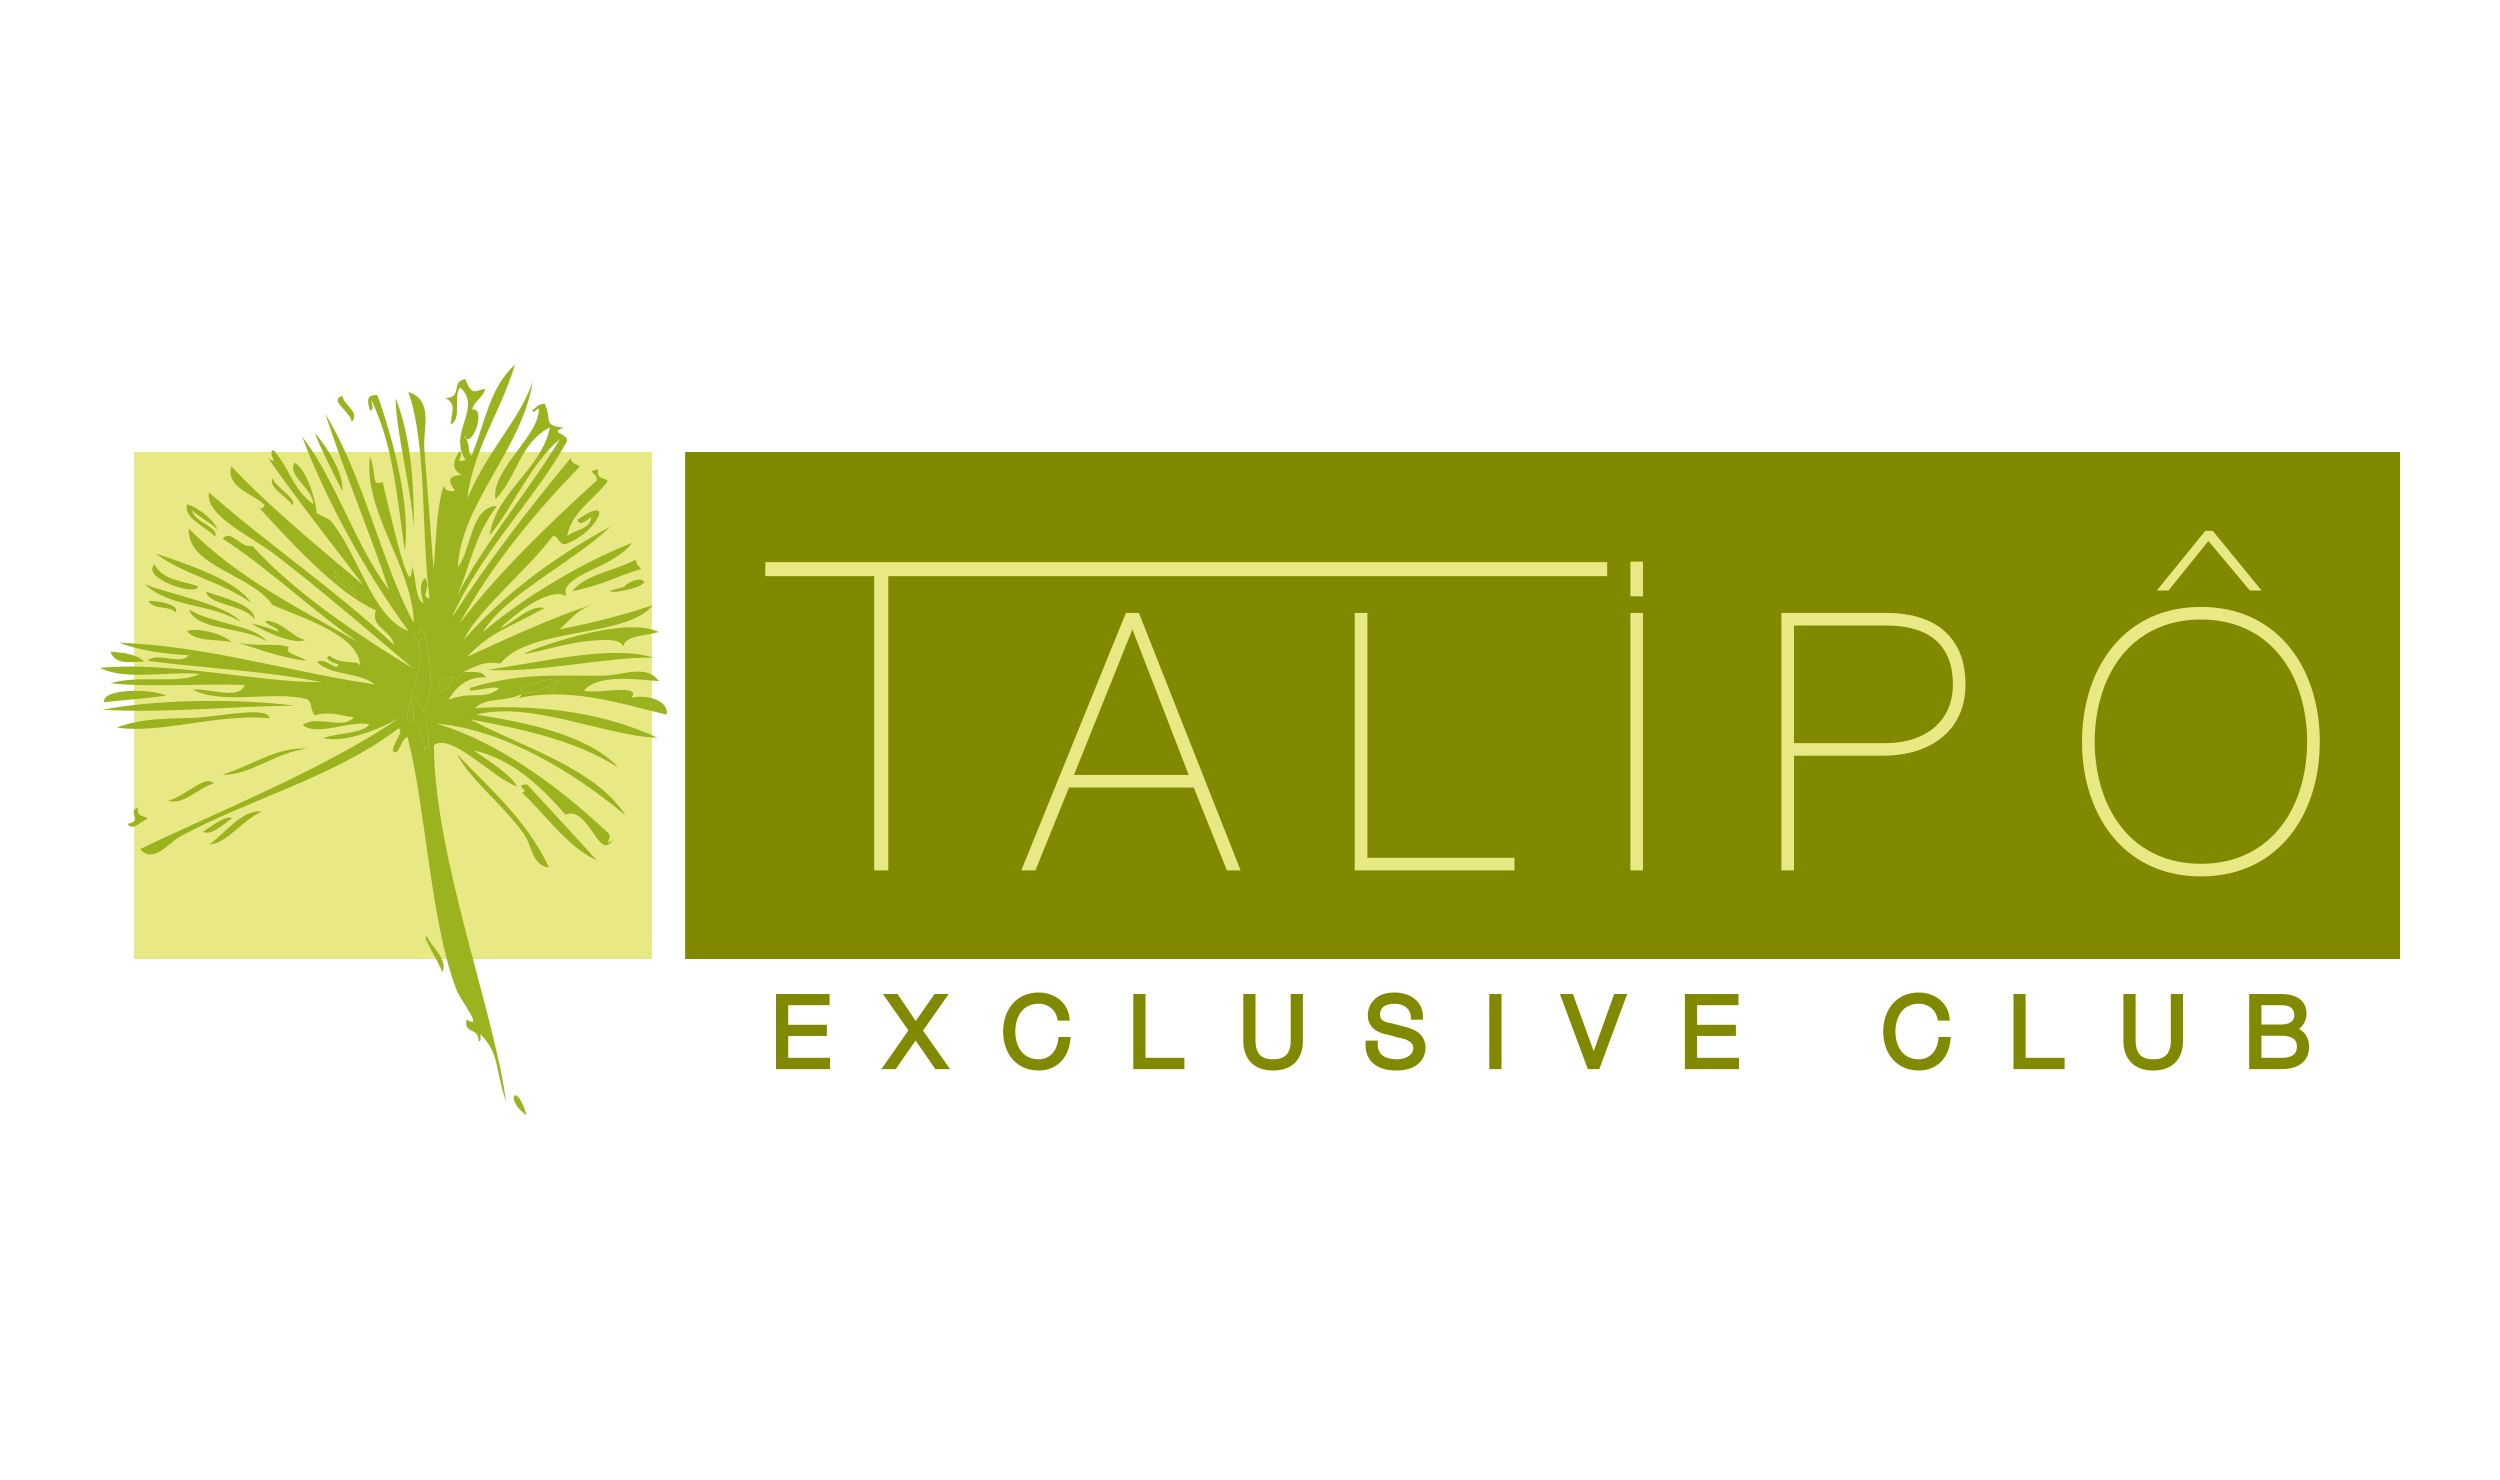 <?xml version="1.0" encoding="UTF-8"?>
<!DOCTYPE svg PUBLIC "-//W3C//DTD SVG 1.1//EN" "http://www.w3.org/Graphics/SVG/1.1/DTD/svg11.dtd">
<!-- Creator: CorelDRAW 2018 (64 Bit Versão de avaliação) -->
<svg xmlns="http://www.w3.org/2000/svg" xml:space="preserve" width="250px" height="148px" version="1.1" style="shape-rendering:geometricPrecision; text-rendering:geometricPrecision; image-rendering:optimizeQuality; fill-rule:evenodd; clip-rule:evenodd"
viewBox="0 0 250 148"
 xmlns:xlink="http://www.w3.org/1999/xlink">
 <defs>
  <style type="text/css">
   <![CDATA[
    .fil0 {fill:none}
    .fil2 {fill:#9CB320}
    .fil3 {fill:#818900;fill-rule:nonzero}
    .fil1 {fill:#E8E885;fill-rule:nonzero}
   ]]>
  </style>
 </defs>
 <g id="Camada_x0020_1">
  <rect class="fil0" width="250" height="148"/>
  <g id="_3096052290592">
   <polygon class="fil1" points="65.2,95.9 13.41,95.9 13.41,45.2 65.2,45.2 "/>
   <path class="fil2" d="M34.24 39.59c-1.44,0.41 0.88,1.64 0.93,2.61 0.89,-1 -0.83,-1.68 -0.93,-2.61z"/>
   <path class="fil2" d="M37.74 39.52c-1.2,-0.09 -1,0.71 -0.71,1.57 0.38,-0.15 0.15,-0.68 0.11,-1.08 2.22,4.66 2.53,9.61 3.35,15.09 0.57,-4.57 -1.16,-11.17 -2.75,-15.58z"/>
   <path class="fil2" d="M39.57 39.82c-0.04,2.96 1.52,8.89 1.82,12.97 0.01,-4.36 -0.26,-8.94 -1.82,-12.97z"/>
   <path class="fil2" d="M18.69 63.11c0.99,1.15 2.98,0.75 4.47,1.12 -0.93,-0.96 -3.65,-1.5 -4.47,-1.12z"/>
   <path class="fil2" d="M14.44 66.16c-0.84,-0.8 -2.13,-0.88 -3.39,-1 0.46,1.38 2.03,1.02 3.39,1z"/>
   <path class="fil2" d="M63.56 55.97c-2.03,1.1 -5.16,1.51 -6.33,3.16 3.47,-0.76 4.2,-1.44 6.89,-2.23 -0.24,-0.23 -0.47,-0.47 -0.56,-0.93z"/>
   <path class="fil2" d="M10.41 70.22c2.07,-0.23 4.07,-0.35 6.19,-0.66 -1.21,-0.66 -6.4,-0.8 -6.19,0.66z"/>
   <path class="fil2" d="M64.42 58.24c-0.31,-0.72 -1.84,0.13 -2.01,0.45 -3.77,0.88 1.29,0.52 2.01,-0.45z"/>
   <path class="fil2" d="M10.22 70.97c6.09,0.39 12.92,-0.37 19.27,-0.4 -5.98,-0.75 -13.84,-0.62 -19.27,0.4z"/>
   <path class="fil2" d="M11.68 72.76c4.47,0.65 10.2,-1.45 15.28,-0.93 -0.17,-1.28 -4.88,-0.15 -7.76,-0.04 -2.52,0.1 -5.06,0.01 -7.52,0.97z"/>
   <path class="fil2" d="M65.87 63.2c-2.77,-1.32 -8.84,0.43 -12.3,1.67 -3.49,1.38 2.33,-0.43 4.77,-0.71 1.85,-0.2 3.78,-0.38 3.99,0.53 0.12,-1.17 2.23,-1.08 3.54,-1.49z"/>
   <path class="fil2" d="M48.76 66.99c5.37,0.31 11.86,-1.33 16.63,-1.22 -4.11,-1.28 -10.42,0.29 -16.63,1.22z"/>
   <path class="fil2" d="M45.82 68c-0.47,-0.65 -2.54,0.08 -1.87,1.12 1.43,0.14 0.44,-1.26 1.87,-1.12z"/>
   <path class="fil2" d="M54.8 68.82c0.8,1.11 0.33,-0.89 1.27,-0.63 -1.49,-0.58 -2.36,0.15 -4.1,0.56 0.17,1.53 3.85,-0.8 2.83,0.07z"/>
   <path class="fil2" d="M42.61 72.58c-1.34,0.02 -0.07,1.68 -0.15,2.5 0.61,-0.48 0.44,-1.45 0.15,-2.5z"/>
   <path class="fil2" d="M16.82 80.06c1.46,0.54 3.05,-1.31 4.55,-1.71 -0.8,-0.98 -2.96,1.38 -4.55,1.71z"/>
   <path class="fil2" d="M13.8 80.74c-1.22,0.48 0.67,1.32 -1.05,1.64 0.55,0.86 1.41,-0.41 2.02,-0.45 -0.26,-0.5 -1.12,-0.05 -0.97,-1.19z"/>
   <path class="fil2" d="M52.71 78.44c-1.52,0.08 0.42,0.6 -0.52,0.82 2.47,2.29 4.45,5.36 7.49,6.78 -2.3,-2.57 -4.65,-5.07 -6.97,-7.6z"/>
   <path class="fil2" d="M42.61 72.58c-1.34,0.02 -0.07,1.68 -0.15,2.5 0.61,-0.48 0.44,-1.45 0.15,-2.5zm8.88 -36.11l0 0c-2.57,2.3 -3.01,5.96 -4.32,9.06 -0.45,-0.11 -0.06,-1.32 -0.79,-1.94 0.76,1.58 2.35,-2.87 0.83,-2.65 0.2,-0.83 1.12,-1.2 1.3,-2.05 -0.87,0.08 -1.29,0.88 -1.97,-0.97 -1.47,0.12 -0.25,1.96 -2.05,1.87 1.26,0.6 0.6,1.43 0.59,2.68 1.18,-0.7 0.18,-2.77 0.93,-3.73 2.28,2.06 -1.3,4.56 0.56,7.27 -1.27,0.35 -0.18,-0.25 -0.56,-0.93 -0.65,0.83 -0.98,1.87 0.19,2.42 -1.61,0.09 -1.29,0.68 -0.71,1.57 -0.57,0.14 -0.93,-0.06 -1.16,-0.45 -0.72,2.51 -0.72,5.49 -0.97,8.31 -0.33,-4.07 -0.65,-8.69 -0.93,-12.11 -0.15,-1.87 0.99,-4.79 -1.6,-5.63 1.89,5.4 1.26,13.99 2.12,20.64 -0.98,-0.1 0.24,-1.15 -0.45,-2.01 -0.61,0.48 -0.43,1.45 -0.15,2.5 -0.89,-0.4 -0.69,-2.53 -1.15,-3.62 -0.1,4.21 -2.38,-6.32 -2.94,-8.5 -1.21,0.51 -0.53,-0.79 -1.27,-2.53 -0.65,5.56 4.21,10.86 4.4,16.62 -2.97,-5.22 -5.03,-14.71 -8.87,-20.91 2.11,6.36 4.5,11.96 6.37,17.6 -3.34,-4.41 -5.31,-10.96 -8.68,-15.33 2.41,6.47 6.63,14.02 10.65,19.46 -3.55,-1.28 -4.9,-7.38 -7.71,-10.96 -0.28,-0.35 -1.4,-0.63 -1.64,-1.04 0.52,0.91 -0.62,-4.41 -2.12,-4.81 -0.53,1.45 1.75,2.37 1.97,4.14 -2.1,-1.5 -2.23,-3.37 -4.02,-5.44 -0.7,0.26 0.76,1.69 -0.52,0.82 2.45,3.54 6.4,8.64 9.5,12.67 -3.74,-3.18 -9.19,-7.59 -13.19,-11.86 -0.59,2.14 2.26,2.77 3.31,3.85 0.01,0.44 -0.59,0.48 -0.67,0.14 2.89,3.15 7.94,8.75 11.81,10.41 -0.53,1.77 1.42,1.84 1.83,3.46 -5.89,-5.53 -12.48,-9.95 -18.52,-15.25 -0.39,2.36 4.13,4.31 6.67,6.27 4.61,3.54 9.32,7.6 13.78,11.37 -4.89,-3.02 -11.52,-7.23 -16.09,-12.27 -1.25,0.22 -2.13,-1.75 -2.98,-0.74 4.75,3.09 8.89,7.14 13.56,10.36 -5.9,-3.4 -12.05,-6.4 -16.95,-11.37 -0.21,3.8 6.24,4.55 8.38,7.64 3.07,1.34 8.72,3.03 8.76,6.15 -0.04,-0.75 -1.86,-0.06 -3.06,-1.08 -0.77,0.28 0.58,0.83 0.89,0.86 -0.18,0.84 -1.23,-0.74 -2.16,-0.23 1.5,1.43 4.19,0.97 5.78,2.24 -8.61,-1.26 -16.41,-3.79 -25.57,-4.18 2.08,0.81 4.48,1.11 6.97,1.27 -0.85,1.06 -3.19,-0.42 -4.1,0.56 5.77,0.75 11.85,0.99 17.37,2.13 -6.36,0.01 -15.34,-2.12 -22.14,-1.43 2.62,1.32 6.73,0.29 9.99,0.61 -2.33,1.08 -5.79,0.04 -8.95,0.92 4.23,0.46 9.04,-0.01 13.42,0.19 -0.57,1.54 -3.63,0.28 -5.18,0.45 3.01,1.6 8.03,0.05 11.48,0.97 0.61,0.7 0.09,0.64 0.71,1.6 1.64,-0.46 2.63,0.09 3.91,0.19 -1.04,1.33 -3.65,-0.28 -5.11,0.78 1.46,1.19 4.75,-0.51 6.68,-0.07 -0.74,0.97 -3.21,0.84 -4.63,1.38 2.06,0.53 5.69,-0.86 7.64,-2.05 -7.13,5.02 -19.14,9.82 -25.94,13.15 1.25,1.54 2.88,-0.64 3.95,-1.23 6.84,-3.74 15.43,-5.93 21.88,-10.84 0.65,0.15 -0.6,1.52 -0.56,2.24 0.6,0.73 0.76,-1.22 1.46,-1.38 1.85,7.13 2.3,18.56 4.91,25.31 0.41,1.06 2.81,4.05 1,2.94 -0.32,1.53 1.24,0.71 1.2,2.2 0.32,-0.08 0.16,-0.47 0.18,-0.74 1.93,2 1.42,3.29 2.57,6.82 -1.14,-8.92 -7.18,-24.54 -7.22,-35.71 1.75,-1.3 5.75,3.2 8.31,4.14 -0.48,-0.94 -1.59,-1.75 -4.32,-3.62 3.86,0.89 6.6,3.52 9.17,6.42 2.38,-0.95 3.33,4.91 4.77,2.46 -1.14,0.92 0,-0.13 -0.49,-0.6 -4.38,-4.15 -10.76,-9.1 -17.21,-10.96 6.73,0.58 13.65,4.79 18.93,9.17 -3.04,-4.72 -10.27,-6.79 -15.5,-9.58 5.33,0.97 10.55,2.13 14.79,4.81 -3.05,-3.38 -9.93,-4.63 -14.2,-5.29 5.3,-1.43 12.97,2.14 18.12,2.31 -5.18,-2.42 -11.31,-3.35 -18.27,-2.98 1.41,-1.19 2.96,-0.53 4.63,-1.38 0.03,0.4 -0.55,0.42 -0.94,0.56 5.37,-1.46 10.82,0.37 15.47,1.49 0.31,-1.3 -1.82,-2.11 -3.54,-1.67 1.21,-1.52 -3.38,-0.36 -4.73,-0.72 1.39,-1.74 5.5,-1.12 7.53,-0.96 -1.27,-1.71 -3.53,-0.62 -5.41,-0.56 -4.04,0.11 -8.04,-0.43 -13.45,1.22 -0.65,0.76 2.31,-0.34 2.83,0.08 -1.56,1.21 -2.55,0.19 -5.03,1.11 0.58,-1 1.76,-2.38 3.73,-2.23 -0.38,-0.77 -1.44,-0.47 -2.24,-0.56 1.39,-0.6 2.07,-1.11 3.69,-0.82 2.98,-3.72 12.6,-2.51 15.25,-5.85 -1.59,0.56 -5.55,1.74 -9.32,2.42 1.01,-0.89 1.75,-1.96 3.32,-2.49 -3.82,1.21 -8.82,3.51 -12.57,5.25 2.49,-2.63 3.97,-2.76 7.72,-4.88 -1.42,-0.41 -3.05,1.51 -4.47,2.05 1.69,-1.59 5.01,-4.21 6.67,-3.24 -0.84,-2.14 4.78,-2.76 6.56,-5.33 -5.23,2.06 -11.11,5.66 -14.91,8.94 2.15,-3.72 8.98,-6.96 12.79,-10.58 -5.9,3.16 -10.81,6.95 -14.73,11.36 1.61,-3.2 6.34,-6.91 8.95,-10.43 0.68,-0.01 0.55,1.24 1.56,0.71 2.88,-1.14 4.74,-5.02 0.9,-2.31 0.23,0.82 1.16,-0.16 1.34,-0.3 0.09,1.2 -1.61,1.28 -2.38,1.94 0.42,-2.42 2.69,-3.66 4.06,-5.48 -0.26,-0.5 -1.12,-0.05 -0.97,-1.2 -1.3,0.23 -0.06,0.31 -0.11,1.09 -4.96,4.52 -9.77,9.14 -13.72,14.3 3.17,-5.76 7.35,-10.88 12.01,-15.68 -0.3,-0.3 -0.85,-0.18 -0.9,-0.86 -4.26,5.16 -8.33,10.44 -11.93,16.02 2.92,-6.61 8.47,-12.02 11.56,-17.7 0.09,-0.8 -1.94,-0.82 -0.3,-1.34 -2.21,-0.22 -1.16,-0.73 -1.94,-2.39 -0.73,0.02 -0.83,0.43 -1.27,0.64 0.26,0.45 0.29,-0.1 0.68,-0.15 0.11,2.68 -4.82,6.13 -4.33,9.05 2.16,-2.17 2.37,-5.6 5.44,-7.19 -0.88,4.33 -5.37,6.38 -6.04,10.84 2.52,-3.1 3.91,-6.91 7.01,-9.64 -2.64,4.56 -7.46,10.22 -10.25,15.65 1.36,-3.12 1.71,-6.02 3.99,-8.98 -2.63,0.05 -2.53,4.34 -3.92,6.14 0.33,-6.42 6.36,-11.7 7.5,-18.56 -1.59,4.25 -4.15,6.24 -6.56,11.67 0.64,-5.07 3.42,-8.77 4.77,-13.38zm3.31 32.35c0.8,1.11 0.33,-0.89 1.27,-0.63 -1.49,-0.58 -2.36,0.15 -4.1,0.56 0.17,1.52 3.85,-0.8 2.83,0.07zm-8.98 -0.82c-0.47,-0.65 -2.54,0.08 -1.87,1.12 1.43,0.14 0.44,-1.26 1.87,-1.12zm-4.55 1.71c0.33,0.15 1.4,1.34 0.71,1.61 1.61,-0.55 1.14,-6.34 0.23,-8.5 -0.3,0 -0.29,0.2 -0.27,0.41 -0.22,0.05 -0.44,0.1 -0.67,0.14 2.24,2.72 -0.72,5.24 -0.49,8.91 1.25,-0.17 0.06,-1.89 0.49,-2.57zm-5.74 -9.99c0.4,-0.79 -1.6,-1.68 -2.01,-2.72 -0.48,0.94 1.49,1.87 2.01,2.72z"/>
   <path class="fil2" d="M35.53 59.72c0.4,-0.79 -1.6,-1.68 -2.01,-2.72 -0.48,0.94 1.49,1.87 2.01,2.72z"/>
   <path class="fil2" d="M31.55 43.36c-0.16,0.07 1.88,4.2 2.68,5.74 0.19,-1.81 -1.59,-4.43 -2.68,-5.74z"/>
   <path class="fil2" d="M27.26 47.83c-0.48,0.94 1.49,1.87 2.02,2.72 0.39,-0.79 -1.61,-1.68 -2.02,-2.72z"/>
   <path class="fil2" d="M19.18 51.03c0.78,0.73 1.77,1.13 2.53,1.9 -0.01,-0.6 -1.83,-2.24 -3.02,-2.49 -0.32,1.45 1.95,2.23 2.83,3.24 0.41,-0.96 -1.99,-1.38 -2.34,-2.65z"/>
   <path class="fil2" d="M15.56 55.35c2.85,2.15 6.65,2.83 9.54,4.93 -1.42,-2.33 -7.15,-4.12 -9.54,-4.93z"/>
   <path class="fil2" d="M15.45 56.43c-1.43,1.36 4.26,3.29 4.36,2.2 -1.56,-0.57 -3.49,-0.55 -4.36,-2.2z"/>
   <path class="fil2" d="M14.48 58.41c2.49,2.41 6.83,1.93 9.65,3.84 -1.5,-1.87 -7.56,-2.89 -9.65,-3.84z"/>
   <path class="fil2" d="M14.85 60.09c0.54,0.96 2.04,0.41 2.72,1.16 0.46,-0.77 -1.73,-1.19 -2.72,-1.16z"/>
   <path class="fil2" d="M20.62 59.16c0.18,1.39 3.81,1.25 4.85,2.79 -0.07,-1.55 -3.22,-2.17 -4.85,-2.79z"/>
   <path class="fil2" d="M18.91 60.95c0.72,2.19 5.65,1.69 7.75,3.2 -1.07,-1.63 -5.58,-1.79 -7.75,-3.2z"/>
   <path class="fil2" d="M25.21 62.36c-0.08,0.09 3.86,2.23 5.29,1.65 -1.45,-0.43 -2.27,-1.87 -3.95,-1.94 0.25,0.66 1.05,0.45 1.31,1.12 -0.83,-0.36 -1.72,-0.64 -2.65,-0.83z"/>
   <path class="fil2" d="M23.49 64.15c2.3,0.77 4.56,1.59 7.12,1.94 -0.4,-0.45 -2.37,-0.74 -1.71,-1.38 -1.32,-0.48 -3.51,0.06 -5.41,-0.56z"/>
   <path class="fil2" d="M41.27 69.71c0.33,0.15 1.4,1.34 0.71,1.61 1.61,-0.55 1.14,-6.34 0.23,-8.5 -0.3,0 -0.29,0.2 -0.27,0.41 -0.22,0.05 -0.44,0.1 -0.67,0.14 2.24,2.72 -0.72,5.24 -0.49,8.91 1.25,-0.16 0.06,-1.89 0.49,-2.57z"/>
   <path class="fil2" d="M30.79 74.85c-3.27,-0.13 -5.25,1.58 -8.57,2.61 2.69,0.17 5.25,-2.23 8.57,-2.61z"/>
   <path class="fil2" d="M45.7 75.41c1.27,2.53 4.56,4.99 6.71,8.02 0.82,1.16 0.78,3.14 2.5,3.32 -2.35,-4.9 -5.94,-7.86 -9.21,-11.34z"/>
   <path class="fil2" d="M26.21 81.15c-2.03,-0.23 -3.73,2.23 -5.26,3.28 1.67,0 3.33,-2.49 5.26,-3.28z"/>
   <path class="fil2" d="M23.19 81.82c-0.48,-0.38 -2.2,0.89 -2.87,1.34 0.7,0.52 2.24,-0.86 2.87,-1.34z"/>
   <path class="fil2" d="M44.21 97.22c0.66,-1.22 -1.07,-2.53 -1.49,-3.54 -0.72,-0.29 1.2,2.45 1.49,3.54z"/>
   <path class="fil2" d="M52.66 111.53c-1.02,-3.59 -2.3,-1.57 0,0z"/>
   <polygon class="fil3" points="240,95.9 68.51,95.9 68.51,45.2 240,45.2 "/>
   <path class="fil1" d="M76.53 57.33l0 -1.12 84.19 0 0 1.4 -71.89 0 0 29.43 -1.41 0 0 -29.43 -10.89 0 0 -0.28zm42.34 20.16l-5.63 -14.55 -5.84 14.55 11.47 0zm-11.97 1.26l-3.36 8.29 -1.41 0c3.49,-8.58 6.97,-17.17 10.46,-25.75l1.3 0c3.38,8.58 6.78,17.17 10.17,25.75l-1.37 0 -3.32 -8.29 -12.47 0zm44.55 8.29l-15.98 0 0 -25.75 1.27 0 0 24.49 14.71 0 0 1.26zm11.86 -25.75l0.99 0 0 25.75 -1.26 0 0 -25.75 0.27 0zm0 -5.13l0.99 0 0 3.47 -1.26 0 0 -3.47 0.27 0zm16.09 18.15l9.22 0c1.96,0 3.68,-0.56 4.88,-1.62 1.12,-0.99 1.79,-2.42 1.79,-4.24 0,-1.91 -0.56,-3.4 -1.68,-4.39 -1.11,-0.99 -2.78,-1.51 -4.99,-1.51l-9.22 0 0 11.76zm-0.28 12.73l-0.98 0 0 -25.75 10.48 0c2.5,0 4.5,0.62 5.86,1.85 1.35,1.21 2.07,2.98 2.07,5.31 0,2.25 -0.83,4 -2.24,5.2 -1.48,1.27 -3.59,1.92 -6.05,1.92l-8.86 0 0 11.47 -0.28 0zm40.97 -0.66c3.24,0 5.84,-1.22 7.65,-3.3 1.9,-2.17 2.95,-5.28 2.98,-8.91 -0.03,-3.64 -1.08,-6.75 -2.98,-8.92 -1.81,-2.08 -4.41,-3.3 -7.65,-3.3 -3.23,0 -5.83,1.22 -7.65,3.3 -1.89,2.17 -2.94,5.28 -2.98,8.92 0.04,3.63 1.09,6.74 2.98,8.91 1.82,2.08 4.42,3.3 7.65,3.3zm0 -25.69c3.7,0 6.58,1.41 8.58,3.69 2.18,2.48 3.31,5.98 3.31,9.79 0,3.81 -1.13,7.31 -3.31,9.78 -2,2.28 -4.88,3.69 -8.58,3.69 -3.69,0 -6.57,-1.41 -8.57,-3.69 -2.18,-2.47 -3.32,-5.97 -3.32,-9.78 0,-3.81 1.14,-7.31 3.32,-9.79 2,-2.28 4.88,-3.69 8.57,-3.69zm0.75 -6.59l-3.99 4.95 -1.17 0c1.61,-1.99 3.23,-3.98 4.85,-5.97l0.74 0 4.89 5.97 -1.17 0 -4.15 -4.95z"/>
   <path class="fil3" d="M77.88 99.4l5.08 0 0 1.12 -4.14 0 0 1.96 3.87 0 0 1.11 -3.87 0 0 2.19 4.18 0 0 1.13 -5.4 0 0 -7.51 0.28 0zm148.26 6.38l2 0 0 0.01 0.04 0 0 -0.01c0.43,0 0.82,-0.07 1.1,-0.25 0.25,-0.17 0.41,-0.45 0.41,-0.88l0 -0.02 0 0c0,-0.34 -0.12,-0.6 -0.36,-0.77 -0.26,-0.2 -0.67,-0.29 -1.19,-0.29l-2 0 0 2.21zm0 -3.33l2 0c0.44,0 0.76,-0.1 0.97,-0.26 0.21,-0.16 0.32,-0.39 0.32,-0.64 0,-0.35 -0.1,-0.61 -0.3,-0.77 -0.21,-0.17 -0.54,-0.26 -0.99,-0.26l-2 0 0 1.93zm-0.94 -3.05l2.94 0c0.69,0 1.35,0.14 1.83,0.5 0.41,0.32 0.68,0.79 0.68,1.48 0,0.43 -0.15,0.85 -0.41,1.18 -0.1,0.12 -0.21,0.24 -0.34,0.34 0.21,0.11 0.39,0.25 0.54,0.42 0.3,0.35 0.47,0.81 0.47,1.33 0,0.38 -0.07,0.94 -0.46,1.41 -0.39,0.47 -1.08,0.85 -2.31,0.85l-3.22 0 0 -7.51 0.28 0zm-12.58 0l0.94 0 0 4.58 0 0c0,0.73 0.16,1.22 0.46,1.53 0.29,0.29 0.74,0.42 1.3,0.42 0.57,0 1.02,-0.13 1.31,-0.43 0.3,-0.3 0.46,-0.79 0.46,-1.52l-0.01 0 0 -4.58 1.22 0 0 4.73c0,0.83 -0.24,1.6 -0.8,2.15 -0.49,0.48 -1.2,0.77 -2.18,0.77 -0.98,0 -1.69,-0.29 -2.17,-0.77 -0.56,-0.55 -0.81,-1.32 -0.81,-2.15l0 -4.73 0.28 0zm-11 0l0.94 0 0 6.38 3.9 0 0 1.13 -5.11 0 0 -7.51 0.27 0zm-7.88 2.44c-0.1,-0.46 -0.33,-0.82 -0.64,-1.06 -0.34,-0.27 -0.76,-0.41 -1.22,-0.41 -0.75,0 -1.3,0.29 -1.68,0.72 -0.45,0.54 -0.66,1.3 -0.66,2.06 0,0.76 0.21,1.53 0.66,2.06 0.38,0.44 0.93,0.72 1.68,0.72 0.54,0 0.98,-0.2 1.31,-0.53l0 0c0.36,-0.35 0.58,-0.87 0.64,-1.45l0.03 -0.25 1.22 0 -0.03 0.31c-0.1,0.92 -0.45,1.68 -1,2.22 -0.55,0.52 -1.29,0.82 -2.17,0.82 -1.11,0 -1.97,-0.42 -2.57,-1.07 -0.66,-0.73 -0.99,-1.76 -0.99,-2.83 0,-1.07 0.33,-2.09 0.99,-2.82 0.6,-0.66 1.46,-1.08 2.57,-1.08 0.75,0 1.51,0.24 2.08,0.7 0.52,0.43 0.9,1.03 0.99,1.8l0.04 0.31 -1.2 0 -0.05 -0.22zm-24.97 -2.44l5.08 0 0 1.12 -4.14 0 0 1.96 3.88 0 0 1.11 -3.88 0 0 2.19 4.19 0 0 1.13 -5.41 0 0 -7.51 0.28 0zm-12.38 0l0.9 0 2.08 5.71 2.05 -5.71 1.3 0 -2.79 7.51 -1.15 0 -2.79 -7.51 0.4 0zm-7.18 0l0.94 0 0 7.51 -1.22 0 0 -7.51 0.28 0zm-11.44 4.94l0 0.06 0 0c0,0.57 0.2,0.94 0.52,1.17 0.34,0.25 0.83,0.35 1.37,0.36l0.11 0c0.36,0 0.83,-0.11 1.17,-0.37 0.23,-0.17 0.39,-0.43 0.39,-0.76 0,-0.29 -0.15,-0.49 -0.36,-0.64 -0.24,-0.17 -0.57,-0.28 -0.86,-0.35 -0.3,0 -1.24,-0.38 -1.55,-0.38 -0.45,-0.11 -0.88,-0.28 -1.21,-0.57 -0.34,-0.31 -0.57,-0.74 -0.57,-1.37 0,-0.47 0.18,-1.16 0.79,-1.66 0.41,-0.34 1.01,-0.58 1.88,-0.58l0 0 0.03 0c0.74,0.01 1.44,0.21 1.95,0.61 0.53,0.41 0.87,1.02 0.87,1.81l0 0.01 0 0.29 -1.21 0 0 -0.27c-0.02,-0.42 -0.19,-0.73 -0.45,-0.95 -0.3,-0.25 -0.72,-0.38 -1.18,-0.38 -0.43,0 -0.84,0.09 -1.12,0.31 -0.21,0.16 -0.34,0.42 -0.34,0.8 0,0.23 0.08,0.4 0.22,0.51 0.15,0.14 0.37,0.22 0.62,0.28 0.21,0 1.37,0.35 1.7,0.42 0.53,0.14 1.01,0.33 1.38,0.64 0.38,0.34 0.63,0.8 0.63,1.46 0,0.34 -0.09,1.14 -0.84,1.69 -0.44,0.33 -1.1,0.57 -2.1,0.57 -0.07,0 -0.16,0 -0.25,-0.01 -0.8,-0.03 -1.49,-0.24 -1.99,-0.66 -0.51,-0.42 -0.82,-1.05 -0.82,-1.89 0,-0.04 0.01,-0.09 0.01,-0.16l0.01 -0.27 1.21 0 -0.01 0.28zm-13.16 -4.94l0.94 0 0 4.58 0 0c-0.01,0.73 0.16,1.22 0.46,1.53 0.29,0.29 0.73,0.42 1.3,0.42 0.57,0 1.01,-0.13 1.31,-0.43 0.3,-0.3 0.46,-0.79 0.45,-1.52l0 0 0 -4.58 1.22 0 0 4.73c0,0.83 -0.24,1.6 -0.8,2.15 -0.49,0.48 -1.2,0.77 -2.18,0.77 -0.98,0 -1.69,-0.29 -2.18,-0.77 -0.55,-0.55 -0.8,-1.32 -0.8,-2.15l0 -4.73 0.28 0zm-11 0l0.94 0 0 6.38 3.89 0 0 1.13 -5.11 0 0 -7.51 0.28 0zm-7.88 2.44c-0.1,-0.46 -0.33,-0.82 -0.65,-1.06 -0.33,-0.27 -0.75,-0.41 -1.21,-0.41 -0.75,0 -1.31,0.29 -1.68,0.72 -0.46,0.54 -0.66,1.3 -0.66,2.06 0,0.76 0.2,1.53 0.66,2.06 0.37,0.44 0.93,0.72 1.68,0.72 0.54,0 0.98,-0.2 1.31,-0.53 0.36,-0.36 0.58,-0.87 0.64,-1.45l0.03 -0.25 1.22 0 -0.04 0.31c-0.1,0.92 -0.45,1.68 -1,2.22 -0.54,0.52 -1.28,0.82 -2.16,0.82 -1.12,0 -1.97,-0.42 -2.57,-1.07 -0.66,-0.73 -0.99,-1.76 -0.99,-2.83 0,-1.07 0.33,-2.09 0.99,-2.82 0.6,-0.66 1.45,-1.08 2.57,-1.08 0.75,0 1.5,0.24 2.08,0.7 0.52,0.43 0.9,1.03 0.99,1.8l0.04 0.31 -1.2 0 -0.05 -0.22zm-16.91 -2.44l0.93 0 1.82 2.7 1.89 -2.7 1.41 0 -2.57 3.66 2.71 3.85 -1.48 0 -1.97 -2.86 -1.99 2.86 -1.43 0 2.7 -3.87 -2.55 -3.64 0.53 0z"/>
  </g>
 </g>
</svg>
